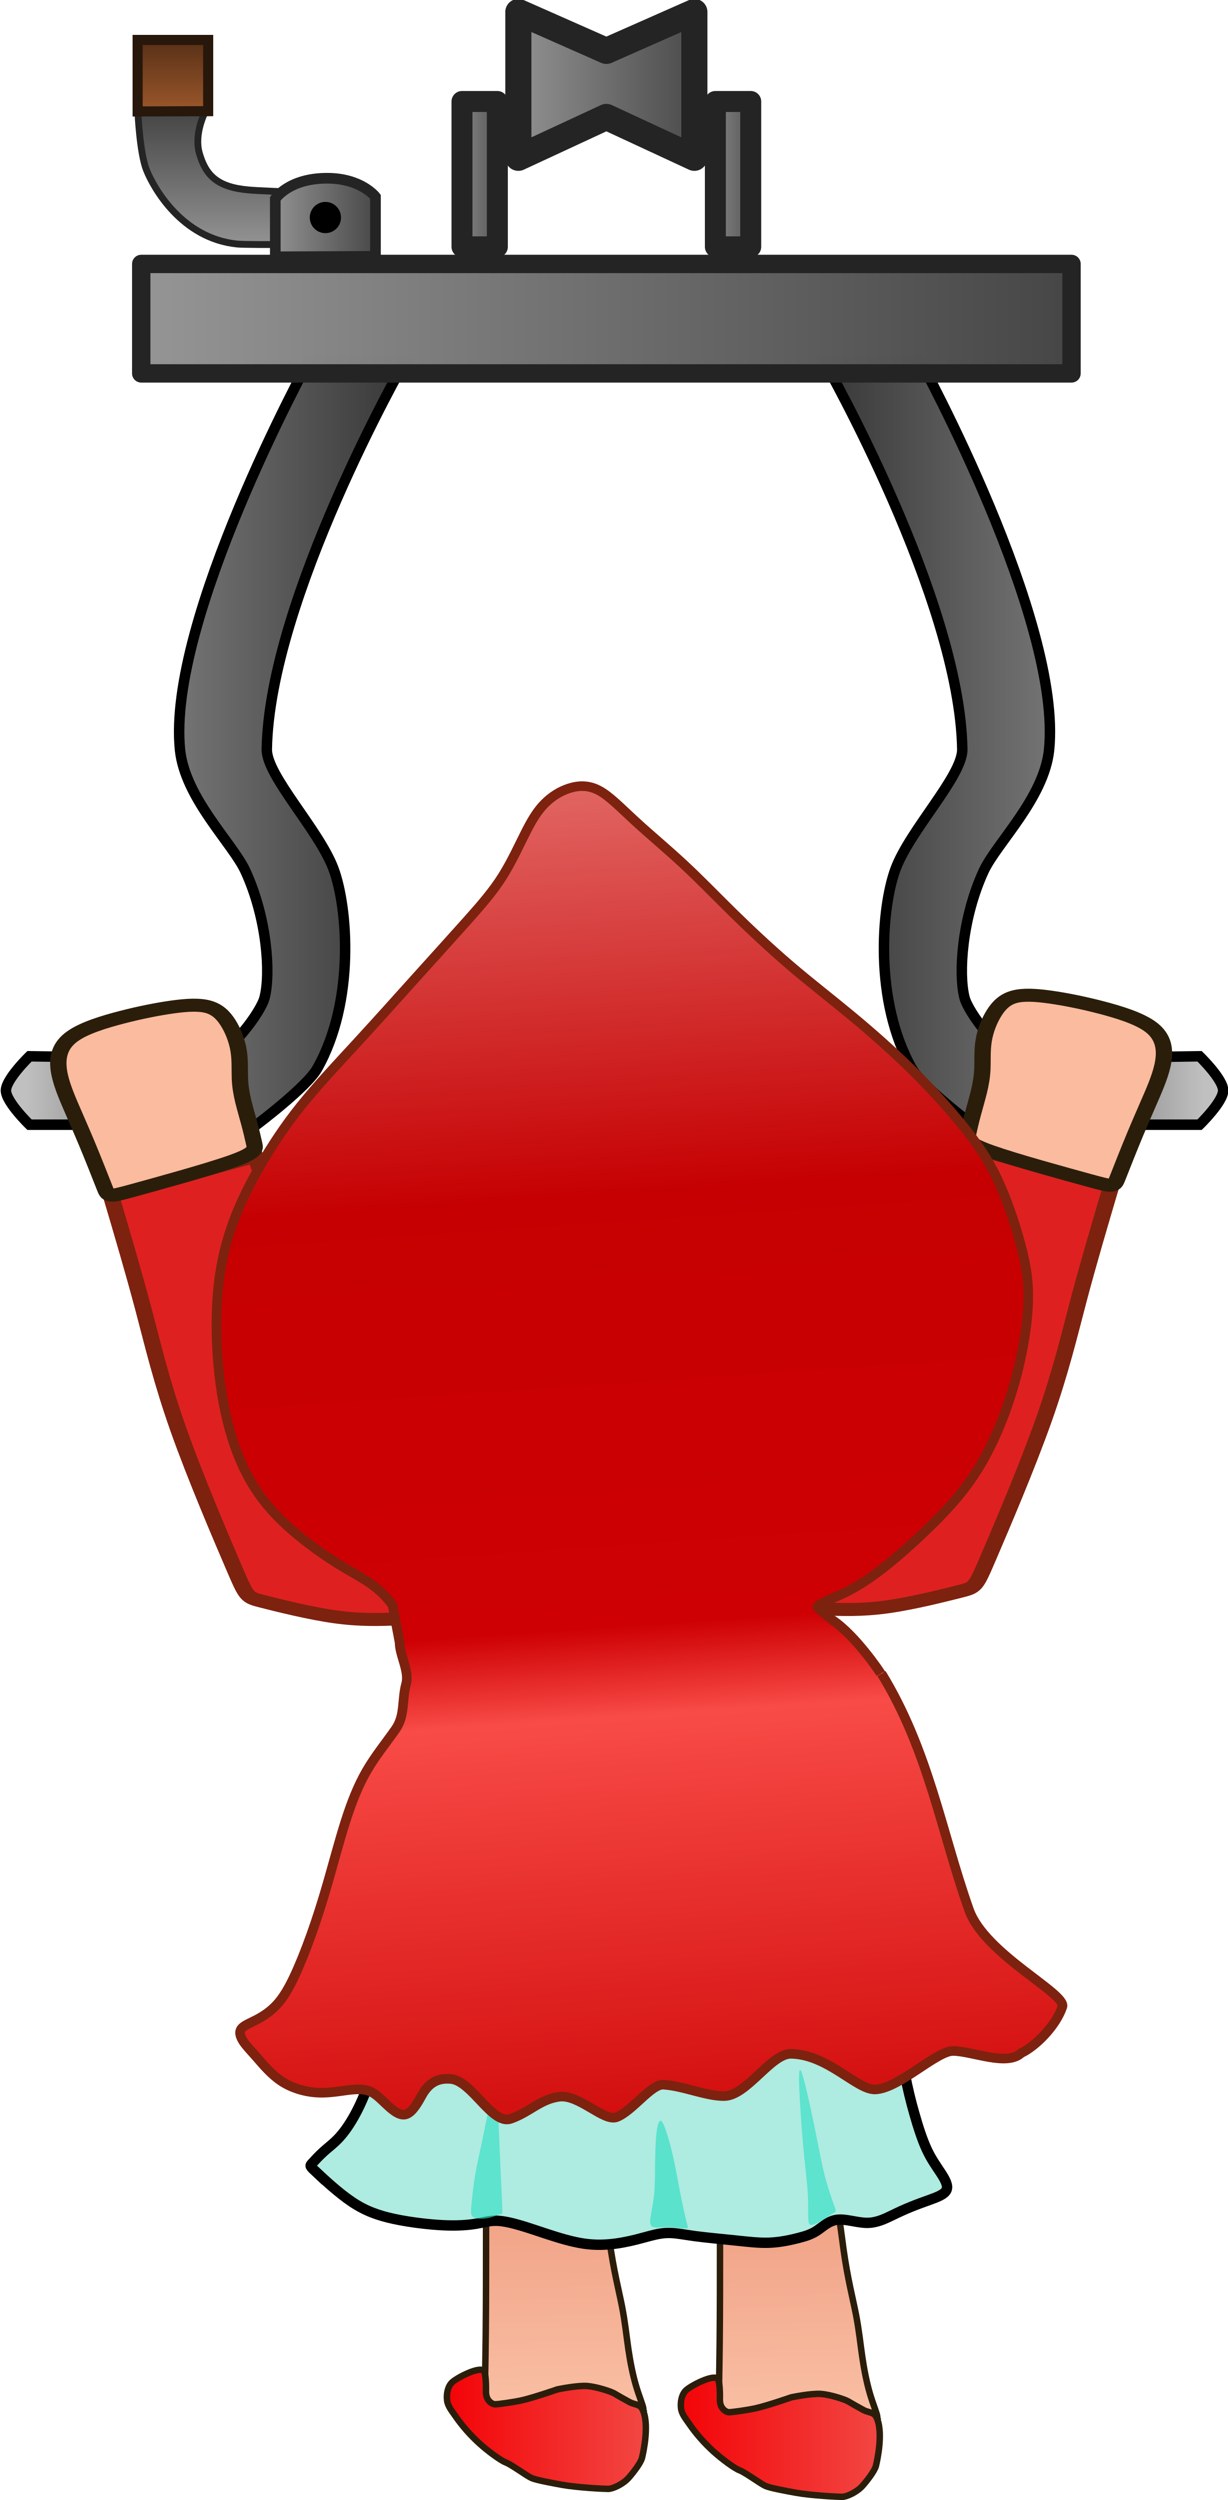 <?xml version="1.0" encoding="UTF-8" standalone="no"?>
<!-- Created with Inkscape (http://www.inkscape.org/) -->

<svg
   width="118.745"
   height="241.674"
   viewBox="0 0 31.418 63.943"
   version="1.1"
   id="svg1"
   xml:space="preserve"
   inkscape:version="1.3.2 (091e20ef0f, 2023-11-25)"
   sodipodi:docname="GameZipLine.svg"
   xmlns:inkscape="http://www.inkscape.org/namespaces/inkscape"
   xmlns:sodipodi="http://sodipodi.sourceforge.net/DTD/sodipodi-0.dtd"
   xmlns:xlink="http://www.w3.org/1999/xlink"
   xmlns="http://www.w3.org/2000/svg"
   xmlns:svg="http://www.w3.org/2000/svg"><sodipodi:namedview
     id="namedview1"
     pagecolor="#505050"
     bordercolor="#eeeeee"
     borderopacity="1"
     inkscape:showpageshadow="0"
     inkscape:pageopacity="0"
     inkscape:pagecheckerboard="0"
     inkscape:deskcolor="#d1d1d1"
     inkscape:document-units="mm"
     inkscape:zoom="0.23874278"
     inkscape:cx="192.67598"
     inkscape:cy="636.66847"
     inkscape:window-width="1366"
     inkscape:window-height="706"
     inkscape:window-x="-8"
     inkscape:window-y="-8"
     inkscape:window-maximized="1"
     inkscape:current-layer="layer2"
     showgrid="false"
     showguides="false" /><defs
     id="defs1"><inkscape:path-effect
       effect="bspline"
       id="path-effect166"
       is_visible="true"
       lpeversion="1.3"
       weight="33.333"
       steps="2"
       helper_size="0"
       apply_no_weight="true"
       apply_with_weight="true"
       only_selected="false"
       uniform="false" /><inkscape:path-effect
       effect="bspline"
       id="path-effect162"
       is_visible="true"
       lpeversion="1.3"
       weight="33.333"
       steps="2"
       helper_size="0"
       apply_no_weight="true"
       apply_with_weight="true"
       only_selected="false"
       uniform="false" /><inkscape:path-effect
       effect="bspline"
       id="path-effect158"
       is_visible="true"
       lpeversion="1.3"
       weight="33.333"
       steps="2"
       helper_size="0"
       apply_no_weight="true"
       apply_with_weight="true"
       only_selected="false"
       uniform="false" /><inkscape:path-effect
       effect="bspline"
       id="path-effect154"
       is_visible="true"
       lpeversion="1.3"
       weight="33.333"
       steps="2"
       helper_size="0"
       apply_no_weight="true"
       apply_with_weight="true"
       only_selected="false"
       uniform="false" /><inkscape:path-effect
       effect="bspline"
       id="path-effect150"
       is_visible="true"
       lpeversion="1.3"
       weight="33.333"
       steps="2"
       helper_size="0"
       apply_no_weight="true"
       apply_with_weight="true"
       only_selected="false"
       uniform="false" /><inkscape:path-effect
       effect="bspline"
       id="path-effect148"
       is_visible="true"
       lpeversion="1.3"
       weight="33.333"
       steps="2"
       helper_size="0"
       apply_no_weight="true"
       apply_with_weight="true"
       only_selected="false"
       uniform="false" /><inkscape:path-effect
       effect="bspline"
       id="path-effect146"
       is_visible="true"
       lpeversion="1.3"
       weight="33.333"
       steps="2"
       helper_size="0"
       apply_no_weight="true"
       apply_with_weight="true"
       only_selected="false"
       uniform="false" /><inkscape:path-effect
       effect="bspline"
       id="path-effect144"
       is_visible="true"
       lpeversion="1.3"
       weight="33.333"
       steps="2"
       helper_size="0"
       apply_no_weight="true"
       apply_with_weight="true"
       only_selected="false"
       uniform="false" /><inkscape:path-effect
       effect="bspline"
       id="path-effect141"
       is_visible="true"
       lpeversion="1.3"
       weight="33.333"
       steps="2"
       helper_size="0"
       apply_no_weight="true"
       apply_with_weight="true"
       only_selected="false"
       uniform="false" /><inkscape:path-effect
       effect="bspline"
       id="path-effect138"
       is_visible="true"
       lpeversion="1.3"
       weight="33.333"
       steps="2"
       helper_size="0"
       apply_no_weight="true"
       apply_with_weight="true"
       only_selected="false"
       uniform="false" /><linearGradient
       id="linearGradient139"
       inkscape:collect="always"><stop
         style="stop-color:#c0c0c0;stop-opacity:1;"
         offset="0"
         id="stop139" /><stop
         style="stop-color:#7c7c7c;stop-opacity:1;"
         offset="0.326"
         id="stop141" /><stop
         style="stop-color:#383838;stop-opacity:1;"
         offset="1"
         id="stop140" /></linearGradient><linearGradient
       id="linearGradient25"
       inkscape:collect="always"><stop
         style="stop-color:#959595;stop-opacity:0.998;"
         offset="0"
         id="stop30" /><stop
         style="stop-color:#454545;stop-opacity:1;"
         offset="0.996"
         id="stop33" /></linearGradient><linearGradient
       id="linearGradient24"
       inkscape:collect="always"><stop
         style="stop-color:#e16663;stop-opacity:1;"
         offset="0"
         id="stop25" /><stop
         style="stop-color:#c60002;stop-opacity:1;"
         offset="0.311"
         id="stop27" /><stop
         style="stop-color:#ce0003;stop-opacity:1;"
         offset="0.636"
         id="stop29" /><stop
         style="stop-color:#f84b47;stop-opacity:1;"
         offset="0.704"
         id="stop28" /><stop
         style="stop-color:#d30f0f;stop-opacity:1;"
         offset="1"
         id="stop26" /></linearGradient><linearGradient
       id="linearGradient45"
       inkscape:collect="always"><stop
         style="stop-color:#f30206;stop-opacity:1;"
         offset="0"
         id="stop45" /><stop
         style="stop-color:#f24743;stop-opacity:1;"
         offset="0.997"
         id="stop46" /></linearGradient><linearGradient
       id="linearGradient41"
       inkscape:collect="always"><stop
         style="stop-color:#f1a488;stop-opacity:1;"
         offset="0"
         id="stop41" /><stop
         style="stop-color:#fac1a6;stop-opacity:1;"
         offset="1"
         id="stop42" /></linearGradient><linearGradient
       inkscape:collect="always"
       xlink:href="#linearGradient41"
       id="linearGradient168"
       gradientUnits="userSpaceOnUse"
       x1="83.33"
       y1="163.63"
       x2="83.403"
       y2="168.773" /><linearGradient
       inkscape:collect="always"
       xlink:href="#linearGradient45"
       id="linearGradient169"
       gradientUnits="userSpaceOnUse"
       x1="138.492"
       y1="138.244"
       x2="143.76"
       y2="138.244" /><linearGradient
       inkscape:collect="always"
       xlink:href="#linearGradient41"
       id="linearGradient170"
       gradientUnits="userSpaceOnUse"
       x1="83.33"
       y1="163.63"
       x2="83.403"
       y2="168.773" /><linearGradient
       inkscape:collect="always"
       xlink:href="#linearGradient45"
       id="linearGradient171"
       gradientUnits="userSpaceOnUse"
       x1="138.492"
       y1="138.244"
       x2="143.76"
       y2="138.244" /><linearGradient
       inkscape:collect="always"
       xlink:href="#linearGradient24"
       id="linearGradient172"
       gradientUnits="userSpaceOnUse"
       gradientTransform="matrix(0.925,0,0,0.925,-115.624,-8.166)"
       x1="99.927"
       y1="178.052"
       x2="102.421"
       y2="214.624" /><linearGradient
       inkscape:collect="always"
       xlink:href="#linearGradient25"
       id="linearGradient33-8"
       x1="134.518"
       y1="79.239"
       x2="158.333"
       y2="79.239"
       gradientUnits="userSpaceOnUse"
       gradientTransform="matrix(1.534,0,0,1.534,98.266,-96.95)" /><linearGradient
       inkscape:collect="always"
       xlink:href="#linearGradient25"
       id="linearGradient35-4"
       x1="144.3"
       y1="77.752"
       x2="145.353"
       y2="77.752"
       gradientUnits="userSpaceOnUse"
       gradientTransform="matrix(2.337,0,0,1.772,-20.515,-118.835)" /><linearGradient
       inkscape:collect="always"
       xlink:href="#linearGradient25"
       id="linearGradient38-3"
       x1="139.941"
       y1="78.682"
       x2="143.541"
       y2="78.682"
       gradientUnits="userSpaceOnUse"
       gradientTransform="matrix(2.181,0,0,2.181,13.761,-156.069)" /><linearGradient
       inkscape:collect="always"
       xlink:href="#linearGradient139"
       id="linearGradient8-0"
       x1="98.986"
       y1="74.46"
       x2="108.553"
       y2="74.46"
       gradientUnits="userSpaceOnUse"
       gradientTransform="matrix(1.534,0,0,1.534,148.423,-72.785)" /><linearGradient
       inkscape:collect="always"
       xlink:href="#linearGradient139"
       id="linearGradient14-2"
       gradientUnits="userSpaceOnUse"
       gradientTransform="matrix(-1.534,0,0,1.534,497.866,-72.785)"
       x1="98.986"
       y1="74.46"
       x2="108.553"
       y2="74.46" /><linearGradient
       inkscape:collect="always"
       xlink:href="#linearGradient25"
       id="linearGradient1-0"
       gradientUnits="userSpaceOnUse"
       gradientTransform="matrix(2.337,0,0,1.772,-10.678,-118.835)"
       x1="144.3"
       y1="77.752"
       x2="145.353"
       y2="77.752" /><linearGradient
       inkscape:collect="always"
       xlink:href="#linearGradient25"
       id="linearGradient5"
       x1="308.18"
       y1="20.646"
       x2="312.483"
       y2="20.646"
       gradientUnits="userSpaceOnUse"
       gradientTransform="translate(1.587)" /><linearGradient
       id="linearGradient9"
       inkscape:collect="always"><stop
         style="stop-color:#a05a2c;stop-opacity:1;"
         offset="0"
         id="stop9" /><stop
         style="stop-color:#532d16;stop-opacity:1;"
         offset="1"
         id="stop10" /></linearGradient><linearGradient
       inkscape:collect="always"
       xlink:href="#linearGradient25"
       id="linearGradient7"
       x1="310.767"
       y1="17.075"
       x2="316.099"
       y2="17.075"
       gradientUnits="userSpaceOnUse" /><linearGradient
       inkscape:collect="always"
       xlink:href="#linearGradient9"
       id="linearGradient10"
       x1="315.868"
       y1="14.035"
       x2="319.037"
       y2="14.035"
       gradientUnits="userSpaceOnUse" /></defs><g
     inkscape:groupmode="layer"
     id="layer2"
     inkscape:label="Layer 2"
     transform="translate(38.205,-136.496)"><g
       id="g2"><g
         id="g1"
         transform="matrix(0.659,0,0,0.659,29.736,24.22)"><g
           id="g10-2"
           inkscape:export-filename="MecanismBreak.svg"
           inkscape:export-xdpi="96"
           inkscape:export-ydpi="96"
           transform="rotate(-90,190.173,300.592)"
           inkscape:transform-center-x="3.2235708"
           inkscape:transform-center-y="-3.0157676"><path
             style="fill:url(#linearGradient7);fill-rule:evenodd;stroke:#242424;stroke-width:0.265px;stroke-linecap:butt;stroke-linejoin:miter;stroke-opacity:1"
             d="m 316.026,12.676 c 0,0 -1.577,0.072 -2.228,0.331 -0.704,0.28 -2.655,1.374 -2.877,3.514 -0.048,0.459 0,4.147 0,4.147 h 1.959 c 0,0 0.072,-2.922 0.139,-3.686 0.106,-1.227 0.567,-1.672 1.417,-1.918 0.766,-0.222 1.61,0.223 1.61,0.223 z"
             id="path5"
             sodipodi:nodetypes="cssccsscc" /><path
             style="fill:url(#linearGradient10);fill-rule:evenodd;stroke:#28170b;stroke-width:0.392;stroke-linecap:butt;stroke-linejoin:miter;stroke-dasharray:none;stroke-opacity:1"
             d="m 316.077,15.404 h 2.765 v -2.739 h -2.776 z"
             id="path1"
             sodipodi:nodetypes="ccccc" /></g><g
           id="g10"
           transform="translate(-402.383,158.17)"><path
             style="fill:url(#linearGradient8-0);fill-rule:evenodd;stroke:#000000;stroke-width:0.406px;stroke-linecap:butt;stroke-linejoin:miter;stroke-opacity:1"
             d="m 307.549,53.199 c -0.852,0.102 -7.117,0 -7.117,0 0,0 -0.916,0.885 -0.916,1.328 0,0.443 0.916,1.328 0.916,1.328 h 8.817 c 0,0 1.943,-1.457 2.35,-2.176 1.483,-2.619 1.188,-6.273 0.635,-7.753 -0.571,-1.526 -2.607,-3.612 -2.59,-4.644 0.097,-5.815 5.336,-15.01 5.336,-15.01 l -3.713,-0.053 c 0,0 -5.503,10.06 -4.993,15.084 0.191,1.879 2.041,3.63 2.537,4.701 0.847,1.832 0.988,3.995 0.745,4.925 -0.157,0.599 -1.392,2.197 -2.007,2.271 z"
             id="path6-6"
             sodipodi:nodetypes="scsccsssccssss" /><path
             style="fill:url(#linearGradient14-2);fill-rule:evenodd;stroke:#000000;stroke-width:0.406px;stroke-linecap:butt;stroke-linejoin:miter;stroke-opacity:1"
             d="m 338.74,53.199 c 0.852,0.102 7.117,0 7.117,0 0,0 0.916,0.885 0.916,1.328 0,0.443 -0.916,1.328 -0.916,1.328 h -8.817 c 0,0 -1.943,-1.457 -2.35,-2.176 -1.483,-2.619 -1.188,-6.273 -0.635,-7.753 0.571,-1.526 2.607,-3.612 2.59,-4.644 -0.097,-5.815 -5.336,-15.01 -5.336,-15.01 l 3.713,-0.053 c 0,0 5.503,10.06 4.993,15.084 -0.191,1.879 -2.041,3.63 -2.537,4.701 -0.847,1.832 -0.988,3.995 -0.745,4.925 0.157,0.599 1.392,2.197 2.007,2.271 z"
             id="path14-6"
             sodipodi:nodetypes="scsccsssccssss" /><rect
             style="fill:url(#linearGradient33-8);fill-opacity:0.998;stroke:#242424;stroke-width:0.713;stroke-linecap:round;stroke-linejoin:round;stroke-dasharray:none;stroke-opacity:1;paint-order:stroke fill markers"
             id="rect25-7"
             width="36.117"
             height="4.249"
             x="304.769"
             y="22.447" /><rect
             style="fill:url(#linearGradient35-4);stroke:#242424;stroke-width:0.814;stroke-linecap:round;stroke-linejoin:round;stroke-dasharray:none;stroke-opacity:1;paint-order:stroke fill markers"
             id="rect33-7"
             width="1.373"
             height="5.642"
             x="317.222"
             y="16.142" /><path
             id="rect37-0"
             style="fill:url(#linearGradient38-3);fill-opacity:0.998;stroke:#242424;stroke-width:1.014;stroke-linecap:round;stroke-linejoin:round;stroke-dasharray:none;paint-order:stroke fill markers"
             d="m 319.41,12.668 3.417,1.51 3.417,-1.51 v 5.66 l -3.417,-1.586 -3.417,1.586 z"
             sodipodi:nodetypes="ccccccc" /><rect
             style="fill:url(#linearGradient1-0);stroke:#242424;stroke-width:0.814;stroke-linecap:round;stroke-linejoin:round;stroke-dasharray:none;stroke-opacity:1;paint-order:stroke fill markers"
             id="rect1"
             width="1.373"
             height="5.642"
             x="327.059"
             y="16.142" /><path
             style="fill:url(#linearGradient5);fill-rule:evenodd;stroke:#242424;stroke-width:0.414;stroke-linecap:butt;stroke-linejoin:miter;stroke-dasharray:none;stroke-opacity:1"
             d="m 309.974,22.17 v -2.251 c 0,0 0.511,-0.798 2.012,-0.798 1.329,0 1.877,0.72 1.877,0.72 v 2.312 z"
             id="path3"
             sodipodi:nodetypes="ccsccc" /><circle
             style="fill:#000000;fill-opacity:1;stroke:none;stroke-width:0.414;stroke-linecap:round;stroke-linejoin:round;stroke-dasharray:none;stroke-opacity:1;paint-order:stroke fill markers"
             id="path4-3"
             cx="311.919"
             cy="20.646"
             r="0.606" /></g></g><g
         id="g95"
         transform="matrix(-0.472,-1.2,1.505,-0.376,-216.117,357.195)"
         inkscape:transform-center-x="3.0494991"
         inkscape:transform-center-y="-5.2170058"><path
           style="fill:#de2120;fill-opacity:1;fill-rule:evenodd;stroke:#7d220e;stroke-width:0.265px;stroke-linecap:butt;stroke-linejoin:miter;stroke-opacity:1"
           d="m 136.186,155.83 c 0.641,-0.016 1.922,-0.049 2.935,-0.02 1.012,0.029 1.755,0.118 2.522,0.192 0.767,0.073 1.559,0.131 2.351,0.188 0.025,0.824 0.049,1.649 0.073,2.473 -0.841,-0.025 -1.682,-0.049 -2.567,-0.086 -0.886,-0.037 -1.509,-0.07 -3.097,-0.178 -1.587,-0.109 -2.564,-0.185 -4.021,-0.299 0.082,-0.314 0.163,-0.629 0.357,-1.004 0.194,-0.376 0.5,-0.812 0.653,-1.031 0.153,-0.218 0.153,-0.218 0.794,-0.235 z"
           id="path94"
           inkscape:path-effect="#path-effect138"
           inkscape:original-d="m 135.54543,155.84663 c 1.28158,-0.0326 2.56314,-0.0653 3.84474,-0.0979 0.74284,0.0898 1.48564,0.17962 2.22848,0.26943 0.79182,0.0571 2.37542,0.17144 2.37542,0.17144 0.0245,0.82447 0.049,1.64895 0.0735,2.47342 0,0 -1.68156,-0.0489 -2.52234,-0.0734 -0.93058,-0.049 -1.55432,-0.0818 -2.79172,-0.14694 -1.9375,-0.15196 -4.37124,-0.34285 -4.37124,-0.34285 0,0 0.16322,-0.62854 0.24484,-0.9428 0.30609,-0.43679 0.6122,-0.8736 0.9183,-1.31039 z"
           sodipodi:nodetypes="sccccccccss"
           transform="translate(-34.008,-1.594)" /><path
           style="fill:#fbbb9f;fill-opacity:1;fill-rule:evenodd;stroke:#2a1e0b;stroke-width:0.265px;stroke-linecap:butt;stroke-linejoin:miter;stroke-opacity:1"
           d="m 144.189,156.14 c 0.205,0 0.615,0 0.947,-0.006 0.332,-0.006 0.586,-0.017 0.851,-0.023 0.266,-0.006 0.543,-0.006 0.773,0.052 0.231,0.058 0.416,0.173 0.519,0.401 0.104,0.228 0.127,0.569 0.13,0.883 0.003,0.315 -0.015,0.603 -0.046,0.843 -0.032,0.24 -0.078,0.43 -0.17,0.554 -0.092,0.124 -0.231,0.182 -0.407,0.211 -0.176,0.029 -0.39,0.029 -0.589,-0.006 -0.199,-0.035 -0.384,-0.104 -0.548,-0.15 -0.165,-0.046 -0.309,-0.069 -0.462,-0.087 -0.153,-0.017 -0.315,-0.029 -0.468,-0.043 -0.153,-0.014 -0.297,-0.032 -0.407,-0.046 -0.11,-0.014 -0.185,-0.026 -0.234,-0.456 -0.049,-0.43 -0.072,-1.278 -0.084,-1.703 -0.011,-0.424 -0.011,-0.424 0.193,-0.424 z"
           id="path95"
           inkscape:path-effect="#path-effect141"
           inkscape:original-d="m 143.98409,156.14006 c 0.40982,0 0.81964,0 1.22945,0 0.25398,-0.0115 0.50794,-0.0231 0.76191,-0.0346 0.27707,0 0.55412,0 0.83118,0 0.18471,0.11545 0.36941,0.23088 0.55412,0.34633 0.0231,0.34056 0.0462,0.6811 0.0693,1.02165 -0.0173,0.28861 -0.0346,0.57721 -0.052,0.86581 -0.0462,0.19048 -0.0924,0.38096 -0.13852,0.57144 -0.13854,0.0577 -0.27706,0.11544 -0.41559,0.17316 -0.21357,0 -0.42714,0 -0.6407,0 -0.18471,-0.0693 -0.36941,-0.13853 -0.55412,-0.2078 -0.14431,-0.0231 -0.2886,-0.0462 -0.43291,-0.0693 -0.16162,-0.0115 -0.32323,-0.0231 -0.48485,-0.0346 -0.1443,-0.0173 -0.2886,-0.0346 -0.4329,-0.0519 -0.075,-0.0115 -0.15008,-0.0231 -0.22511,-0.0346 -0.0231,-0.84851 -0.0462,-1.69698 -0.0693,-2.54547 z"
           transform="translate(-34.008,-1.594)" /></g><g
         id="g109"
         transform="matrix(0.472,-1.2,-1.505,-0.376,170.979,356.94)"
         inkscape:transform-center-x="-2.8417011"
         inkscape:transform-center-y="-7.5373748"><path
           style="fill:#de2120;fill-opacity:1;fill-rule:evenodd;stroke:#7d220e;stroke-width:0.265px;stroke-linecap:butt;stroke-linejoin:miter;stroke-opacity:1"
           d="m 136.186,155.83 c 0.641,-0.016 1.922,-0.049 2.935,-0.02 1.012,0.029 1.755,0.118 2.522,0.192 0.767,0.073 1.559,0.131 2.351,0.188 0.025,0.824 0.049,1.649 0.073,2.473 -0.841,-0.025 -1.682,-0.049 -2.567,-0.086 -0.886,-0.037 -1.509,-0.07 -3.097,-0.178 -1.587,-0.109 -2.564,-0.185 -4.021,-0.299 0.082,-0.314 0.163,-0.629 0.357,-1.004 0.194,-0.376 0.5,-0.812 0.653,-1.031 0.153,-0.218 0.153,-0.218 0.794,-0.235 z"
           id="path97"
           inkscape:path-effect="#path-effect144"
           inkscape:original-d="m 135.54543,155.84663 c 1.28158,-0.0326 2.56314,-0.0653 3.84474,-0.0979 0.74284,0.0898 1.48564,0.17962 2.22848,0.26943 0.79182,0.0571 2.37542,0.17144 2.37542,0.17144 0.0245,0.82447 0.049,1.64895 0.0735,2.47342 0,0 -1.68156,-0.0489 -2.52234,-0.0734 -0.93058,-0.049 -1.55432,-0.0818 -2.79172,-0.14694 -1.9375,-0.15196 -4.37124,-0.34285 -4.37124,-0.34285 0,0 0.16322,-0.62854 0.24484,-0.9428 0.30609,-0.43679 0.6122,-0.8736 0.9183,-1.31039 z"
           sodipodi:nodetypes="sccccccccss"
           transform="translate(-34.008,-1.594)" /><path
           style="fill:#fbbb9f;fill-opacity:1;fill-rule:evenodd;stroke:#2a1e0b;stroke-width:0.265px;stroke-linecap:butt;stroke-linejoin:miter;stroke-opacity:1"
           d="m 144.189,156.14 c 0.205,0 0.615,0 0.947,-0.006 0.332,-0.006 0.586,-0.017 0.851,-0.023 0.266,-0.006 0.543,-0.006 0.773,0.052 0.231,0.058 0.416,0.173 0.519,0.401 0.104,0.228 0.127,0.569 0.13,0.883 0.003,0.315 -0.015,0.603 -0.046,0.843 -0.032,0.24 -0.078,0.43 -0.17,0.554 -0.092,0.124 -0.231,0.182 -0.407,0.211 -0.176,0.029 -0.39,0.029 -0.589,-0.006 -0.199,-0.035 -0.384,-0.104 -0.548,-0.15 -0.165,-0.046 -0.309,-0.069 -0.462,-0.087 -0.153,-0.017 -0.315,-0.029 -0.468,-0.043 -0.153,-0.014 -0.297,-0.032 -0.407,-0.046 -0.11,-0.014 -0.185,-0.026 -0.234,-0.456 -0.049,-0.43 -0.072,-1.278 -0.084,-1.703 -0.011,-0.424 -0.011,-0.424 0.193,-0.424 z"
           id="path109"
           inkscape:path-effect="#path-effect146"
           inkscape:original-d="m 143.98409,156.14006 c 0.40982,0 0.81964,0 1.22945,0 0.25398,-0.0115 0.50794,-0.0231 0.76191,-0.0346 0.27707,0 0.55412,0 0.83118,0 0.18471,0.11545 0.36941,0.23088 0.55412,0.34633 0.0231,0.34056 0.0462,0.6811 0.0693,1.02165 -0.0173,0.28861 -0.0346,0.57721 -0.052,0.86581 -0.0462,0.19048 -0.0924,0.38096 -0.13852,0.57144 -0.13854,0.0577 -0.27706,0.11544 -0.41559,0.17316 -0.21357,0 -0.42714,0 -0.6407,0 -0.18471,-0.0693 -0.36941,-0.13853 -0.55412,-0.2078 -0.14431,-0.0231 -0.2886,-0.0462 -0.43291,-0.0693 -0.16162,-0.0115 -0.32323,-0.0231 -0.48485,-0.0346 -0.1443,-0.0173 -0.2886,-0.0346 -0.4329,-0.0519 -0.075,-0.0115 -0.15008,-0.0231 -0.22511,-0.0346 -0.0231,-0.84851 -0.0462,-1.69698 -0.0693,-2.54547 z"
           transform="translate(-34.008,-1.594)" /></g><g
         id="g111"
         transform="translate(-165.401,60.499)"><path
           style="fill:url(#linearGradient168);fill-rule:evenodd;stroke:#2a1e0b;stroke-width:0.165;stroke-linecap:butt;stroke-linejoin:miter;stroke-dasharray:none;stroke-opacity:1"
           d="m 81.499,163.964 c 0,0.862 0,1.76 -0.008,2.543 -0.008,0.784 -0.024,1.453 -0.033,1.943 -0.008,0.49 -0.008,0.8 0.09,0.865 0.098,0.065 0.294,-0.114 0.514,-0.31 0.22,-0.196 0.465,-0.408 0.735,-0.563 0.269,-0.155 0.563,-0.253 0.849,-0.31 0.286,-0.057 0.563,-0.073 0.759,-0.057 0.196,0.016 0.31,0.065 0.457,0.122 0.147,0.057 0.327,0.122 0.457,0.188 0.131,0.065 0.212,0.131 0.204,0.049 -0.008,-0.082 -0.106,-0.31 -0.188,-0.588 -0.082,-0.278 -0.147,-0.604 -0.196,-0.939 -0.049,-0.335 -0.082,-0.678 -0.163,-1.094 -0.082,-0.416 -0.212,-0.906 -0.318,-1.666 -0.106,-0.76 -0.188,-1.79 -0.71,-2.284 -0.522,-0.494 -1.486,-0.453 -1.967,-0.02 -0.482,0.433 -0.482,1.259 -0.482,2.12 z"
           id="path110"
           inkscape:path-effect="#path-effect148"
           inkscape:original-d="m 81.49868,163.92793 c 0,0.89793 0,1.79585 0,2.69377 -0.01632,0.66937 -0.03265,1.33872 -0.04898,2.00808 0,0.3102 0,0.62038 0,0.93057 0.195913,-0.17958 0.391819,-0.35916 0.587729,-0.53875 0.244893,-0.21224 0.489776,-0.42447 0.734663,-0.63671 0.293873,-0.098 0.587733,-0.19591 0.881597,-0.29386 0.277546,-0.0163 0.55508,-0.0326 0.83262,-0.049 0.114282,0.049 0.228561,0.0979 0.342842,0.14693 0.179589,0.0653 0.359169,0.13061 0.538755,0.19591 0.08163,0.0653 0.163259,0.13061 0.244888,0.19591 -0.09796,-0.22856 -0.195911,-0.45712 -0.293867,-0.68568 -0.0653,-0.32653 -0.130607,-0.65304 -0.195911,-0.97955 -0.03265,-0.34285 -0.0653,-0.68569 -0.09795,-1.02853 -0.130609,-0.48979 -0.261213,-0.97956 -0.391822,-1.46933 -0.08163,-1.0299 -0.163257,-2.05976 -0.244887,-3.08966 -0.963243,0.0412 -1.92645,0.0824 -2.889676,0.12367 0,0.82541 -1e-6,1.65081 -1e-6,2.47623 z"
           transform="translate(58.133,-30.831)"
           sodipodi:nodetypes="scccccccccccccccss" /><path
           style="fill:url(#linearGradient169);fill-rule:evenodd;stroke:#2a1e0b;stroke-width:0.165;stroke-linecap:butt;stroke-linejoin:miter;stroke-dasharray:none;stroke-opacity:1"
           d="m 143.62,137.594 c 0.207,0.362 0.035,1.134 -2e-5,1.273 -0.03,0.119 -0.213,0.363 -0.346,0.511 -0.141,0.156 -0.398,0.277 -0.519,0.277 -0.121,0 -0.793,-0.035 -1.178,-0.104 -0.262,-0.047 -0.658,-0.121 -0.779,-0.173 -0.121,-0.052 -0.519,-0.346 -0.658,-0.398 -0.139,-0.052 -0.47,-0.299 -0.675,-0.485 -0.233,-0.212 -0.445,-0.45 -0.623,-0.71 -0.085,-0.124 -0.192,-0.249 -0.208,-0.398 -0.017,-0.154 0.012,-0.339 0.121,-0.45 0.118,-0.12 0.709,-0.427 0.818,-0.299 0.059,0.07 0.058,0.422 0.056,0.528 -0.004,0.237 0.165,0.325 0.234,0.325 0.069,0 0.465,-0.052 0.693,-0.104 0.306,-0.07 0.9,-0.277 0.9,-0.277 0,0 0.507,-0.106 0.762,-0.087 0.239,0.019 0.606,0.139 0.693,0.19 0.087,0.052 0.264,0.153 0.398,0.225 0.103,0.055 0.254,0.055 0.312,0.156 z"
           id="path111"
           sodipodi:nodetypes="ssssssssssssssscscss" /></g><g
         id="g113"
         transform="translate(-159.416,60.702)"><path
           style="fill:url(#linearGradient170);fill-rule:evenodd;stroke:#2a1e0b;stroke-width:0.165;stroke-linecap:butt;stroke-linejoin:miter;stroke-dasharray:none;stroke-opacity:1"
           d="m 81.499,163.964 c 0,0.862 0,1.76 -0.008,2.543 -0.008,0.784 -0.024,1.453 -0.033,1.943 -0.008,0.49 -0.008,0.8 0.09,0.865 0.098,0.065 0.294,-0.114 0.514,-0.31 0.22,-0.196 0.465,-0.408 0.735,-0.563 0.269,-0.155 0.563,-0.253 0.849,-0.31 0.286,-0.057 0.563,-0.073 0.759,-0.057 0.196,0.016 0.31,0.065 0.457,0.122 0.147,0.057 0.327,0.122 0.457,0.188 0.131,0.065 0.212,0.131 0.204,0.049 -0.008,-0.082 -0.106,-0.31 -0.188,-0.588 -0.082,-0.278 -0.147,-0.604 -0.196,-0.939 -0.049,-0.335 -0.082,-0.678 -0.163,-1.094 -0.082,-0.416 -0.212,-0.906 -0.318,-1.666 -0.106,-0.76 -0.188,-1.79 -0.71,-2.284 -0.522,-0.494 -1.486,-0.453 -1.967,-0.02 -0.482,0.433 -0.482,1.259 -0.482,2.12 z"
           id="path112"
           inkscape:path-effect="#path-effect150"
           inkscape:original-d="m 81.49868,163.92793 c 0,0.89793 0,1.79585 0,2.69377 -0.01632,0.66937 -0.03265,1.33872 -0.04898,2.00808 0,0.3102 0,0.62038 0,0.93057 0.195913,-0.17958 0.391819,-0.35916 0.587729,-0.53875 0.244893,-0.21224 0.489776,-0.42447 0.734663,-0.63671 0.293873,-0.098 0.587733,-0.19591 0.881597,-0.29386 0.277546,-0.0163 0.55508,-0.0326 0.83262,-0.049 0.114282,0.049 0.228561,0.0979 0.342842,0.14693 0.179589,0.0653 0.359169,0.13061 0.538755,0.19591 0.08163,0.0653 0.163259,0.13061 0.244888,0.19591 -0.09796,-0.22856 -0.195911,-0.45712 -0.293867,-0.68568 -0.0653,-0.32653 -0.130607,-0.65304 -0.195911,-0.97955 -0.03265,-0.34285 -0.0653,-0.68569 -0.09795,-1.02853 -0.130609,-0.48979 -0.261213,-0.97956 -0.391822,-1.46933 -0.08163,-1.0299 -0.163257,-2.05976 -0.244887,-3.08966 -0.963243,0.0412 -1.92645,0.0824 -2.889676,0.12367 0,0.82541 -1e-6,1.65081 -1e-6,2.47623 z"
           transform="translate(58.133,-30.831)"
           sodipodi:nodetypes="scccccccccccccccss" /><path
           style="fill:url(#linearGradient171);fill-rule:evenodd;stroke:#2a1e0b;stroke-width:0.165;stroke-linecap:butt;stroke-linejoin:miter;stroke-dasharray:none;stroke-opacity:1"
           d="m 143.62,137.594 c 0.207,0.362 0.035,1.134 -2e-5,1.273 -0.03,0.119 -0.213,0.363 -0.346,0.511 -0.141,0.156 -0.398,0.277 -0.519,0.277 -0.121,0 -0.793,-0.035 -1.178,-0.104 -0.262,-0.047 -0.658,-0.121 -0.779,-0.173 -0.121,-0.052 -0.519,-0.346 -0.658,-0.398 -0.139,-0.052 -0.47,-0.299 -0.675,-0.485 -0.233,-0.212 -0.445,-0.45 -0.623,-0.71 -0.085,-0.124 -0.192,-0.249 -0.208,-0.398 -0.017,-0.154 0.012,-0.339 0.121,-0.45 0.118,-0.12 0.709,-0.427 0.818,-0.299 0.059,0.07 0.058,0.422 0.056,0.528 -0.004,0.237 0.165,0.325 0.234,0.325 0.069,0 0.465,-0.052 0.693,-0.104 0.306,-0.07 0.9,-0.277 0.9,-0.277 0,0 0.507,-0.106 0.762,-0.087 0.239,0.019 0.606,0.139 0.693,0.19 0.087,0.052 0.264,0.153 0.398,0.225 0.103,0.055 0.254,0.055 0.312,0.156 z"
           id="path113"
           sodipodi:nodetypes="ssssssssssssssscscss" /></g><g
         id="g124"
         transform="translate(-153.046,22.341)"><g
           id="g122"
           transform="translate(44.08,5.29)"><path
             style="fill:#aeebe1;fill-opacity:1;fill-rule:evenodd;stroke:#000000;stroke-width:0.265px;stroke-linecap:butt;stroke-linejoin:miter;stroke-opacity:1"
             d="m 78.869,164.435 c 0.185,0.173 0.554,0.519 0.9,0.75 0.346,0.231 0.67,0.346 1.074,0.433 0.404,0.087 0.889,0.144 1.264,0.162 0.375,0.017 0.641,-0.006 0.843,-0.04 0.202,-0.035 0.341,-0.081 0.525,-0.075 0.185,0.006 0.416,0.064 0.629,0.127 0.214,0.064 0.41,0.133 0.675,0.219 0.266,0.087 0.6,0.19 0.906,0.237 0.306,0.046 0.583,0.035 0.837,2e-5 0.254,-0.035 0.485,-0.092 0.698,-0.15 0.214,-0.058 0.41,-0.115 0.612,-0.121 0.202,-0.006 0.41,0.04 0.71,0.081 0.3,0.04 0.693,0.075 1.027,0.11 0.335,0.035 0.612,0.069 0.883,0.058 0.271,-0.011 0.537,-0.069 0.739,-0.121 0.202,-0.052 0.341,-0.098 0.485,-0.196 0.144,-0.098 0.294,-0.248 0.514,-0.271 0.219,-0.023 0.508,0.081 0.756,0.081 0.248,0 0.456,-0.104 0.635,-0.19 0.179,-0.087 0.329,-0.156 0.485,-0.219 0.156,-0.064 0.317,-0.121 0.494,-0.185 0.176,-0.064 0.366,-0.133 0.417,-0.247 0.051,-0.114 -0.039,-0.273 -0.148,-0.44 -0.109,-0.167 -0.239,-0.343 -0.357,-0.597 -0.118,-0.254 -0.224,-0.585 -0.316,-0.91 -0.093,-0.325 -0.172,-0.643 -0.248,-1.041 -0.076,-0.398 -0.149,-0.874 -0.227,-1.297 -0.078,-0.422 -0.163,-0.79 -0.201,-1.091 -0.038,-0.301 -0.03,-0.535 -0.054,-0.796 -0.024,-0.261 -0.08,-0.548 -0.135,-0.923 -0.055,-0.375 -0.108,-0.838 -0.211,-1.342 -0.104,-0.504 -0.259,-1.048 -0.437,-1.623 -0.179,-0.576 -0.381,-1.183 -0.584,-1.763 -0.203,-0.58 -0.398,-1.11 -0.622,-1.679 -0.224,-0.569 -0.428,-1.059 -0.817,-1.532 -0.388,-0.474 -0.874,-0.818 -1.371,-1.006 -0.497,-0.188 -0.961,-0.196 -1.431,-0.215 -0.47,-0.019 -0.94,-0.05 -1.308,0.016 -0.368,0.066 -0.634,0.227 -0.908,0.38 -0.274,0.153 -0.557,0.297 -0.823,0.45 -0.266,0.153 -0.514,0.315 -0.713,0.456 -0.199,0.141 -0.349,0.263 -0.615,0.698 -0.266,0.436 -0.646,1.186 -1.027,1.937 -0.289,1.224 -0.577,2.447 -0.866,3.671 -0.069,0.346 -0.139,0.693 -0.202,1.033 -0.063,0.341 -0.121,0.675 -0.185,0.987 -0.063,0.312 -0.133,0.6 -0.196,0.912 -0.063,0.312 -0.121,0.646 -0.19,0.958 -0.069,0.312 -0.15,0.6 -0.254,0.958 -0.104,0.358 -0.231,0.785 -0.358,1.131 -0.127,0.346 -0.254,0.612 -0.381,0.831 -0.127,0.219 -0.254,0.393 -0.381,0.525 -0.127,0.133 -0.254,0.225 -0.375,0.335 -0.121,0.11 -0.237,0.237 -0.294,0.3 -0.058,0.064 -0.058,0.064 0.127,0.237 z"
             id="path119"
             inkscape:path-effect="#path-effect154"
             inkscape:original-d="m 78.684751,164.26135 c 0.369414,0.34632 0.738825,0.69264 1.108237,1.03897 0.323241,0.11544 0.646472,0.23088 0.969706,0.34632 0.484864,0.0577 0.969708,0.11544 1.45456,0.17316 0.26552,-0.0231 0.531029,-0.0462 0.796544,-0.0693 0.138533,-0.0462 0.277061,-0.0924 0.415589,-0.13853 0.230888,0.0577 0.461766,0.11544 0.692647,0.17316 0.196255,0.0693 0.392501,0.13853 0.588751,0.20779 0.334788,0.1039 0.66956,0.2078 1.00434,0.3117 0.277063,-0.0115 0.554117,-0.0231 0.831175,-0.0346 0.230889,-0.0577 0.461767,-0.11545 0.692647,-0.17317 0.196255,-0.0577 0.392502,-0.11544 0.588751,-0.17316 0.207799,0.0462 0.415589,0.0924 0.623382,0.13853 0.39251,0.0346 0.785003,0.0693 1.177502,0.1039 0.277064,0.0346 0.554117,0.0693 0.831178,0.1039 0.26552,-0.0577 0.531029,-0.11545 0.796544,-0.17317 0.138533,-0.0462 0.277058,-0.0923 0.415589,-0.13853 0.150077,-0.15007 0.300146,-0.30014 0.45022,-0.45022 0.288608,0.1039 0.577207,0.2078 0.865809,0.31169 0.207799,-0.1039 0.415589,-0.20779 0.623383,-0.31169 0.150077,-0.0693 0.300148,-0.13853 0.45022,-0.20779 0.161621,-0.0577 0.323236,-0.11544 0.484854,-0.17317 0.19052,-0.0693 0.380953,-0.13852 0.571434,-0.20779 -0.08947,-0.15873 -0.178932,-0.31746 -0.2684,-0.47619 -0.129464,-0.17606 -0.258919,-0.3521 -0.388383,-0.52815 -0.10588,-0.3314 -0.211753,-0.66278 -0.317634,-0.99419 -0.07941,-0.31846 -0.158814,-0.6369 -0.238226,-0.95536 -0.07265,-0.47671 -0.145291,-0.95337 -0.217939,-1.43007 -0.08419,-0.36802 -0.168375,-0.736 -0.252569,-1.10404 0.0082,-0.23427 0.01633,-0.46852 0.02449,-0.70279 -0.05632,-0.28721 -0.11264,-0.5744 -0.168961,-0.86161 -0.05294,-0.46317 -0.105876,-0.92633 -0.158815,-1.3895 -0.154858,-0.54398 -0.309706,-1.08792 -0.464567,-1.63191 -0.202439,-0.60732 -0.404858,-1.21458 -0.607296,-1.8219 -0.203599,-0.55321 -0.3984,-1.08252 -0.610779,-1.6596 -0.235001,-0.5616 -0.439716,-1.05082 -0.67584,-1.61511 -0.540339,-0.38279 -1.026439,-0.72715 -1.546574,-1.09563 -0.473202,-0.008 -0.938009,-0.0159 -1.407023,-0.0238 -0.470513,-0.0304 -0.941008,-0.0609 -1.411523,-0.0913 -0.26552,0.16163 -0.531022,0.32325 -0.796547,0.48489 -0.28284,0.1443 -0.565659,0.2886 -0.848492,0.4329 -0.248201,0.16162 -0.496392,0.32323 -0.744597,0.48485 -0.150077,0.12122 -0.300146,0.24243 -0.450219,0.36364 -0.380959,0.75037 -1.142871,2.25111 -1.142871,2.25111 -0.288603,1.22368 -0.577205,2.44735 -0.865808,3.67103 0,0 -0.138529,0.69264 -0.207795,1.03897 -0.05772,0.33478 -0.11544,0.66956 -0.173161,1.00434 -0.06927,0.28861 -0.138528,0.5772 -0.207794,0.86581 -0.05772,0.33478 -0.115443,0.66956 -0.173161,1.00434 -0.08081,0.2886 -0.161619,0.5772 -0.242428,0.8658 -0.126986,0.42714 -0.25397,0.85427 -0.380955,1.2814 -0.126989,0.26552 -0.25397,0.53103 -0.380957,0.79655 -0.126987,0.17316 -0.253971,0.34632 -0.380955,0.51948 -0.12699,0.0924 -0.253971,0.18471 -0.380958,0.27706 -0.115443,0.12699 -0.230881,0.25397 -0.346324,0.38096 z"
             sodipodi:nodetypes="scccccccccccccccccccccccccccccccccccccccccccccccccccccss" /><path
             style="fill:#32dfc3;fill-opacity:0.649;fill-rule:evenodd;stroke:none;stroke-width:0.265px;stroke-linecap:butt;stroke-linejoin:miter;stroke-opacity:1"
             d="m 83.605,165.274 c -0.014,-0.303 -0.043,-0.909 -0.063,-1.391 -0.02,-0.482 -0.032,-0.84 -0.049,-1.111 -0.017,-0.271 -0.04,-0.456 -0.084,-0.401 -0.043,0.055 -0.107,0.349 -0.165,0.629 -0.058,0.28 -0.11,0.545 -0.165,0.805 -0.055,0.26 -0.113,0.514 -0.153,0.742 -0.04,0.228 -0.063,0.43 -0.081,0.586 -0.017,0.156 -0.029,0.266 -0.032,0.355 -0.003,0.089 0.003,0.159 0.075,0.193 0.072,0.035 0.211,0.035 0.315,0.02 0.104,-0.014 0.173,-0.043 0.237,-0.066 0.063,-0.023 0.121,-0.04 0.15,-0.049 0.029,-0.009 0.029,-0.009 0.014,-0.312 z"
             id="path120"
             inkscape:path-effect="#path-effect158"
             inkscape:original-d="m 83.619865,165.57738 c -0.02886,-0.60607 -0.05772,-1.21214 -0.08658,-1.8182 -0.01154,-0.35788 -0.0231,-0.71574 -0.03463,-1.07361 -0.0231,-0.18471 -0.04618,-0.36941 -0.06927,-0.55412 -0.06349,0.29439 -0.126984,0.58876 -0.190477,0.88313 -0.05195,0.26552 -0.103899,0.53103 -0.155847,0.79655 -0.05772,0.25397 -0.11544,0.50794 -0.173162,0.76191 -0.0231,0.20202 -0.04618,0.40404 -0.06927,0.60607 -0.01154,0.10967 -0.0231,0.21933 -0.03463,0.329 0.0058,0.0693 0.01154,0.13853 0.0173,0.2078 0.138531,0 0.277059,0 0.415589,0 0.06927,-0.0289 0.138528,-0.0577 0.207793,-0.0866 0.05772,-0.0173 0.115441,-0.0346 0.173162,-0.052 z"
             transform="translate(0,-0.098)" /><path
             style="fill:#2ddec2;fill-opacity:0.646;fill-rule:evenodd;stroke:none;stroke-width:0.265px;stroke-linecap:butt;stroke-linejoin:miter;stroke-opacity:1"
             d="m 88.336,165.872 c -0.029,-0.121 -0.087,-0.364 -0.144,-0.649 -0.058,-0.286 -0.115,-0.615 -0.173,-0.892 -0.058,-0.277 -0.115,-0.502 -0.176,-0.701 -0.061,-0.199 -0.124,-0.372 -0.176,-0.387 -0.052,-0.014 -0.092,0.13 -0.115,0.364 -0.023,0.234 -0.029,0.557 -0.032,0.831 -0.003,0.274 -0.003,0.499 -0.026,0.713 -0.023,0.214 -0.069,0.416 -0.089,0.557 -0.02,0.141 -0.014,0.222 0.066,0.251 0.081,0.029 0.237,0.006 0.358,0.003 0.121,-0.003 0.208,0.014 0.291,0.023 0.084,0.009 0.165,0.009 0.205,0.009 0.04,0 0.04,-10e-6 0.012,-0.121 z"
             id="path121"
             inkscape:path-effect="#path-effect162"
             inkscape:original-d="m 88.364501,165.99297 c -0.05772,-0.24243 -0.115441,-0.48486 -0.173162,-0.72728 -0.05772,-0.32902 -0.11544,-0.65802 -0.173162,-0.98703 -0.05772,-0.22511 -0.11544,-0.45022 -0.173162,-0.67533 -0.0635,-0.17316 -0.126987,-0.34632 -0.190479,-0.51948 -0.0404,0.1443 -0.08081,0.2886 -0.121213,0.4329 -0.0058,0.32324 -0.01154,0.64647 -0.0173,0.96971 0,0.22511 0,0.45022 0,0.67533 -0.04618,0.20202 -0.09235,0.40404 -0.13853,0.60606 0.0058,0.0808 0.01154,0.16162 0.0173,0.24243 0.155848,-0.0231 0.31169,-0.0462 0.467538,-0.0693 0.08658,0.0173 0.173161,0.0346 0.259741,0.052 0.08081,0 0.161618,0 0.242427,0 z"
             transform="translate(0,-0.135)" /><path
             style="fill:#32dfc3;fill-opacity:0.649;fill-rule:evenodd;stroke:none;stroke-width:0.265px;stroke-linecap:butt;stroke-linejoin:miter;stroke-opacity:1"
             d="m 92.105,165.45 c -0.052,-0.144 -0.156,-0.433 -0.237,-0.742 -0.081,-0.309 -0.139,-0.638 -0.254,-1.205 -0.116,-0.567 -0.289,-1.373 -0.363,-1.505 -0.073,-0.133 -0.046,0.408 -0.02,0.845 0.026,0.437 0.052,0.772 0.076,1.043 0.024,0.271 0.047,0.479 0.07,0.692 0.023,0.214 0.046,0.433 0.055,0.638 0.009,0.205 0.003,0.395 0.006,0.525 0.003,0.13 0.014,0.199 0.078,0.202 0.064,0.003 0.179,-0.061 0.294,-0.13 0.115,-0.069 0.231,-0.144 0.289,-0.182 0.058,-0.037 0.058,-0.037 0.006,-0.182 z"
             id="path122"
             inkscape:path-effect="#path-effect166"
             inkscape:original-d="m 92.156745,165.59469 c -0.103897,-0.2886 -0.207794,-0.5772 -0.31169,-0.86581 -0.05772,-0.32901 -0.115443,-0.65801 -0.173162,-0.98702 -0.173696,-0.80551 -0.347336,-1.61077 -0.521078,-2.41649 0.02701,0.54059 0.054,1.08086 0.081,1.62131 0.02548,0.33433 0.05096,0.66865 0.07644,1.00296 0.0231,0.2078 0.04618,0.41559 0.06927,0.62338 0.0231,0.21935 0.04618,0.43868 0.06927,0.65802 -0.0058,0.19048 -0.01154,0.38096 -0.0173,0.57143 0.01154,0.0693 0.0231,0.13853 0.03463,0.2078 0.115446,-0.0635 0.230884,-0.12699 0.346324,-0.19048 0.115446,-0.075 0.230883,-0.15007 0.346324,-0.22511 z"
             transform="translate(0,-0.171)"
             sodipodi:nodetypes="sccccccccccss" /></g><g
           id="g123"
           transform="translate(23.831,5.297)" /></g><path
         id="path133"
         style="fill:url(#linearGradient172);fill-opacity:1;fill-rule:evenodd;stroke:#7d220e;stroke-width:0.245px;stroke-linecap:butt;stroke-linejoin:miter;stroke-opacity:1"
         d="m -15.652,179.301 c 1.202,1.962 1.533,4.052 2.24,6.045 0.404,1.137 2.501,2.139 2.387,2.477 -0.164,0.489 -0.685,1.012 -1.052,1.183 -0.368,0.344 -1.242,-0.046 -1.741,-0.053 -0.426,-0.006 -1.386,0.96 -1.992,0.984 -0.473,0.018 -1.209,-0.895 -2.157,-0.911 -0.515,-0.008 -1.132,1.079 -1.713,1.081 -0.468,0.002 -1.031,-0.258 -1.552,-0.292 -0.309,-0.02 -0.792,0.675 -1.194,0.83 -0.329,0.127 -0.961,-0.589 -1.472,-0.521 -0.49,0.065 -0.751,0.393 -1.241,0.565 -0.472,0.166 -0.985,-0.961 -1.522,-1.018 -0.408,-0.044 -0.618,0.171 -0.762,0.435 -0.143,0.264 -0.279,0.461 -0.438,0.476 -0.159,0.015 -0.34,-0.151 -0.491,-0.295 -0.151,-0.143 -0.272,-0.264 -0.43,-0.317 -0.159,-0.053 -0.355,-0.038 -0.581,-0.007 -0.227,0.03 -0.483,0.075 -0.77,0.053 -0.287,-0.023 -0.604,-0.113 -0.868,-0.287 -0.264,-0.174 -0.476,-0.43 -0.634,-0.612 -0.159,-0.181 -0.264,-0.287 -0.34,-0.4 -0.075,-0.113 -0.121,-0.234 -0.06,-0.325 0.06,-0.091 0.227,-0.151 0.4,-0.242 0.174,-0.091 0.355,-0.211 0.514,-0.385 0.159,-0.174 0.295,-0.4 0.438,-0.702 0.143,-0.302 0.295,-0.68 0.438,-1.08 0.143,-0.4 0.279,-0.823 0.423,-1.322 0.143,-0.498 0.295,-1.072 0.453,-1.571 0.159,-0.498 0.325,-0.921 0.544,-1.299 0.219,-0.378 0.491,-0.71 0.74,-1.065 0.249,-0.355 0.157,-0.748 0.27,-1.161 0.089,-0.325 -0.168,-0.743 -0.166,-1.058 l -0.181,-0.956 c -0.3,-0.416 -0.626,-0.608 -1.101,-0.88 -0.476,-0.272 -0.929,-0.589 -1.322,-0.914 -0.393,-0.325 -0.725,-0.657 -1.004,-1.057 -0.279,-0.4 -0.506,-0.868 -0.68,-1.427 -0.174,-0.559 -0.295,-1.208 -0.355,-1.888 -0.06,-0.68 -0.06,-1.389 0.007,-2.009 0.068,-0.619 0.204,-1.148 0.385,-1.639 0.181,-0.491 0.408,-0.944 0.687,-1.427 0.279,-0.483 0.612,-0.997 1.035,-1.525 0.423,-0.529 0.936,-1.072 1.45,-1.631 0.514,-0.559 1.027,-1.133 1.51,-1.669 0.483,-0.536 0.936,-1.035 1.306,-1.45 0.37,-0.415 0.657,-0.748 0.899,-1.133 0.242,-0.385 0.438,-0.823 0.604,-1.148 0.166,-0.325 0.302,-0.536 0.476,-0.71 0.174,-0.174 0.385,-0.31 0.619,-0.385 0.234,-0.075 0.491,-0.091 0.763,0.053 0.272,0.143 0.559,0.446 0.929,0.785 0.37,0.34 0.823,0.717 1.238,1.103 0.415,0.385 0.793,0.778 1.238,1.216 0.446,0.438 0.959,0.921 1.48,1.367 0.521,0.446 1.05,0.853 1.578,1.291 0.529,0.438 1.057,0.906 1.541,1.382 0.483,0.476 0.921,0.959 1.284,1.405 0.362,0.446 0.649,0.853 0.899,1.374 0.249,0.521 0.461,1.155 0.604,1.692 0.143,0.536 0.219,0.974 0.189,1.578 -0.03,0.604 -0.166,1.374 -0.393,2.13 -0.227,0.755 -0.544,1.495 -0.929,2.099 -0.385,0.604 -0.838,1.072 -1.254,1.473 -0.415,0.4 -0.793,0.733 -1.133,0.997 -0.34,0.264 -0.642,0.461 -0.944,0.612 -0.302,0.151 -0.808,0.329 -0.728,0.401 0.152,0.138 0.206,0.18 0.381,0.318 0.582,0.388 1.211,1.324 1.233,1.367"
         sodipodi:nodetypes="csscssssssssssssccssssccssssssssccssssscssssssssscssssssssssssssssscc" /></g></g></svg>
